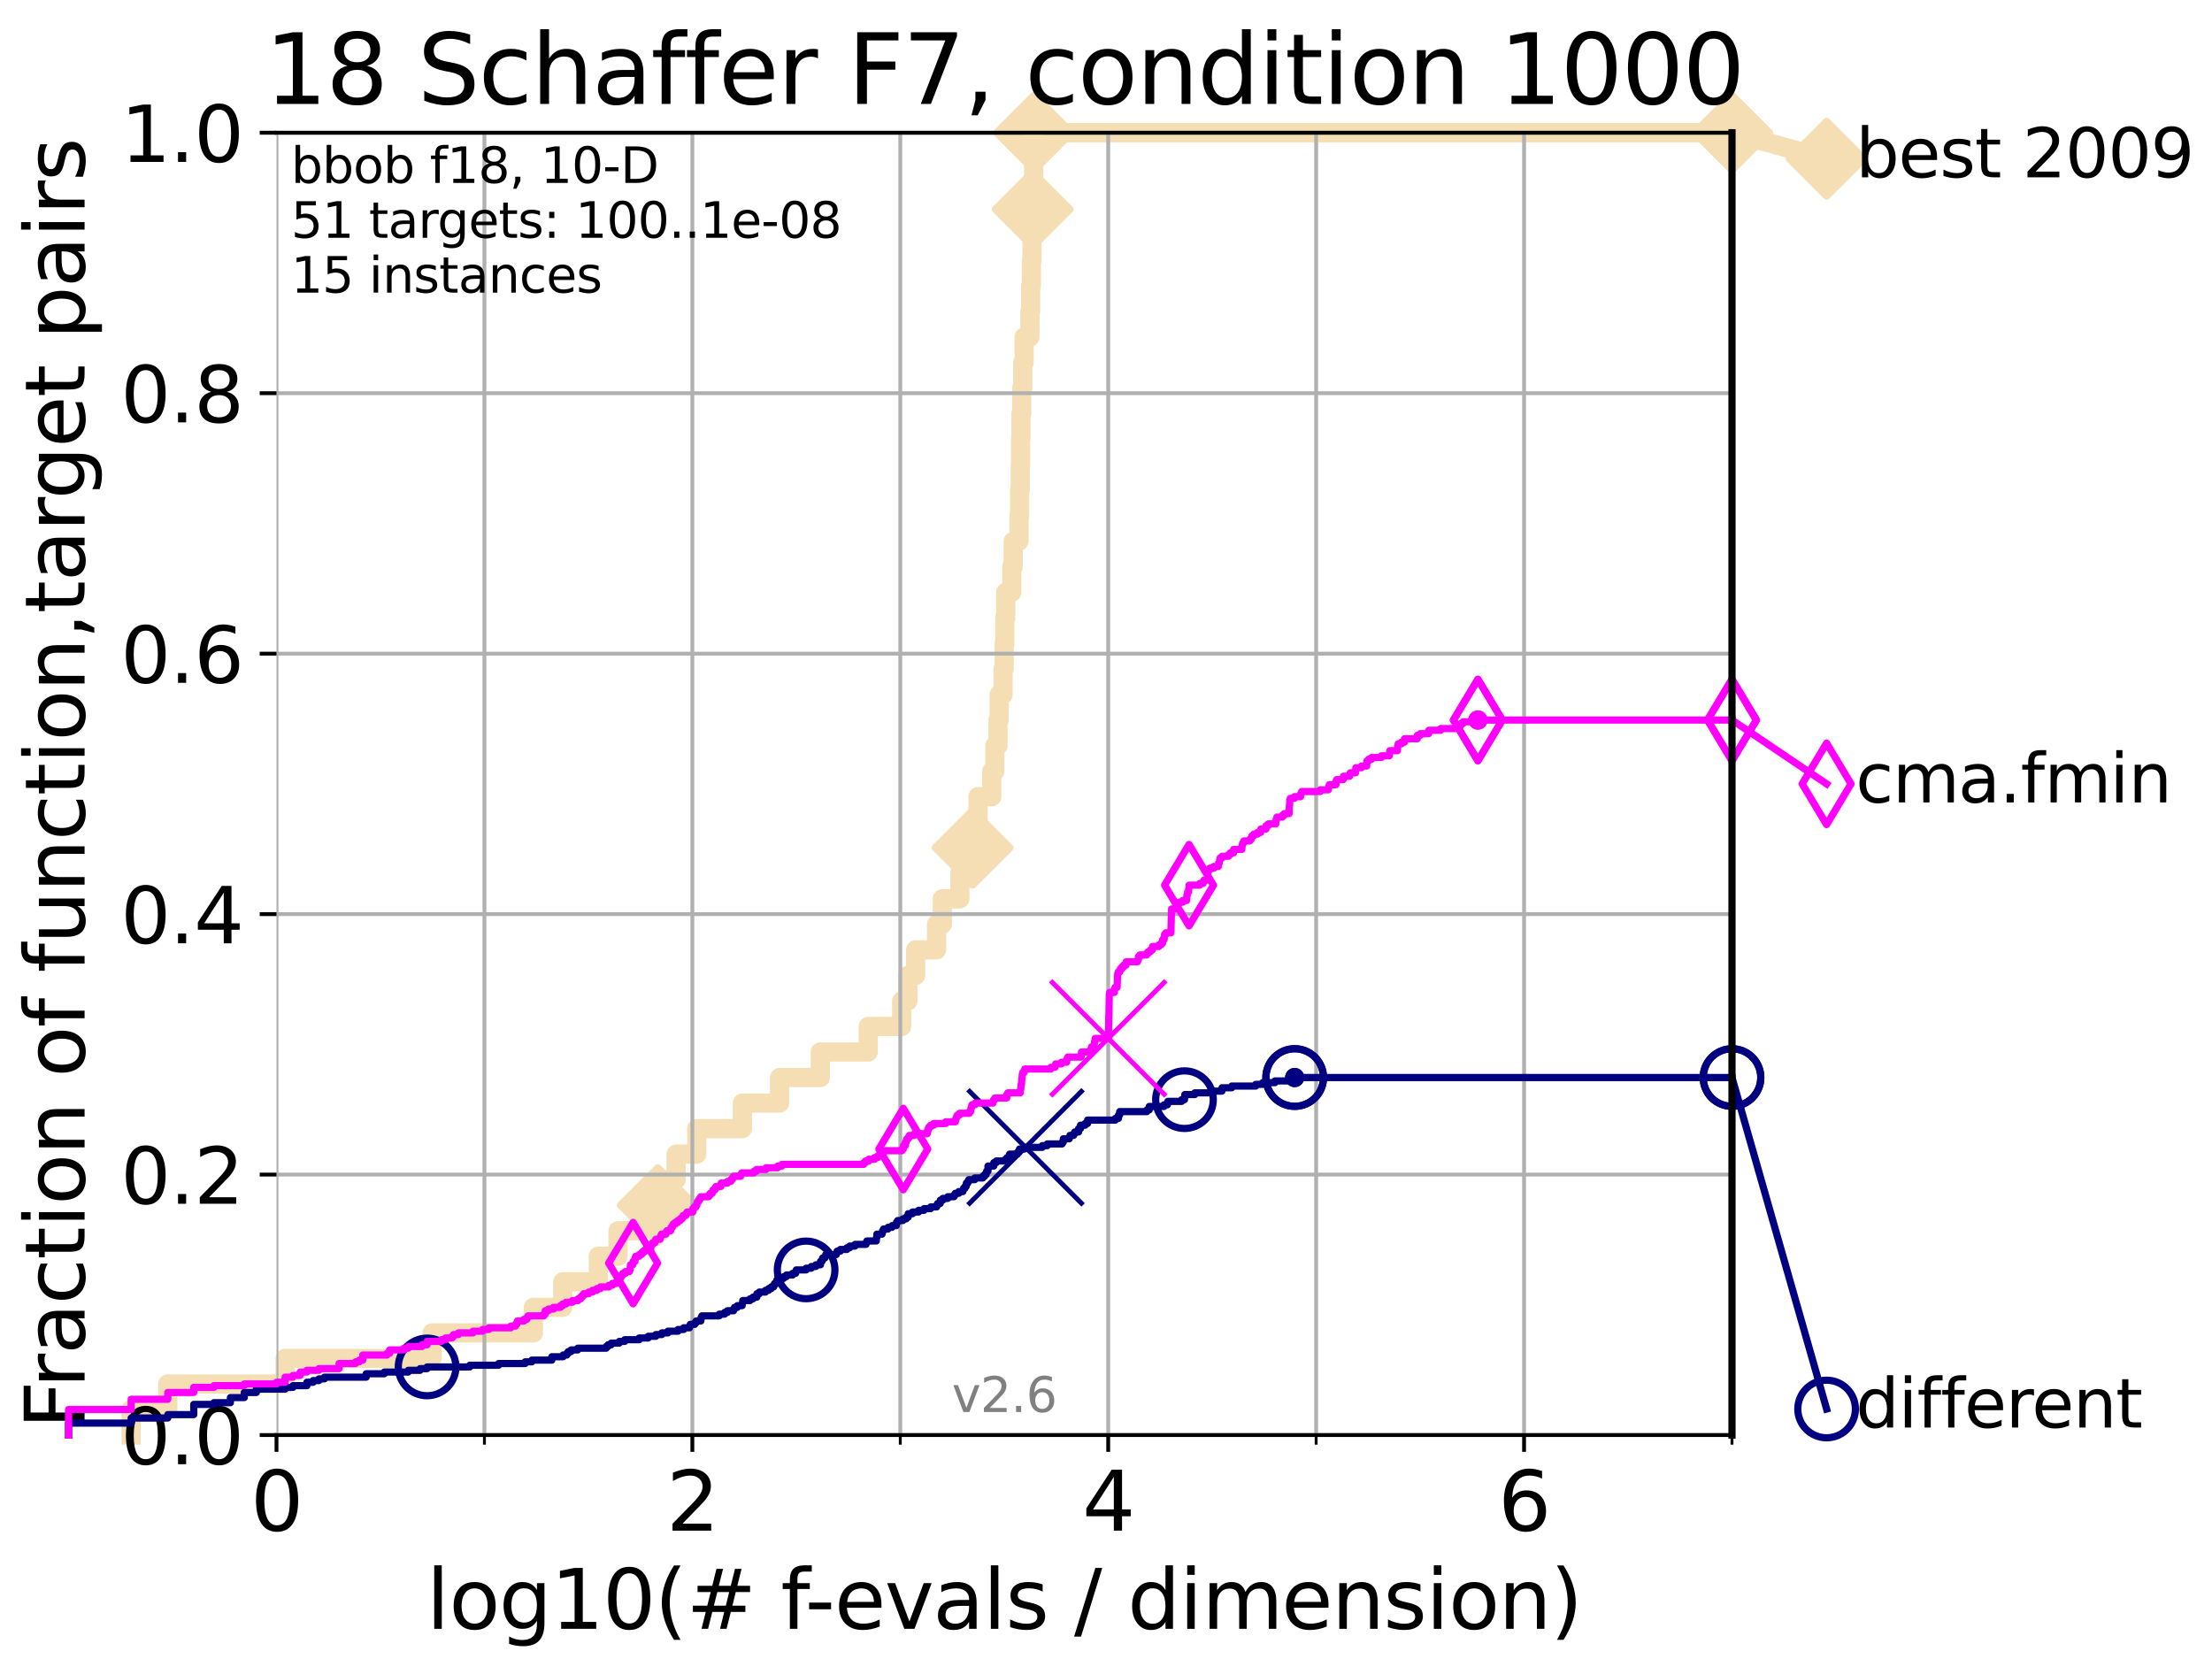 <?xml version="1.0" encoding="utf-8" standalone="no"?>
<!DOCTYPE svg PUBLIC "-//W3C//DTD SVG 1.1//EN"
  "http://www.w3.org/Graphics/SVG/1.1/DTD/svg11.dtd">
<svg height="345.6pt" version="1.1" viewBox="0 0 460.8 345.6" width="460.8pt" xmlns="http://www.w3.org/2000/svg" xmlns:xlink="http://www.w3.org/1999/xlink">
 <defs>
  <style type="text/css">*{stroke-linecap:butt;stroke-linejoin:round;}</style>
 </defs>
 <g id="figure_1">
  <g id="patch_1">
   <path d="M 0 345.6 
L 460.8 345.6 
L 460.8 0 
L 0 0 
z
" style="fill:#ffffff;"/>
  </g>
  <g id="axes_1">
   <g id="patch_2">
    <path d="M 57.6 298.944 
L 360.806 298.944 
L 360.806 27.648 
L 57.6 27.648 
z
" style="fill:#ffffff;"/>
   </g>
   <g id="line2d_1">
    <path d="M 27.324 298.944 
L 27.324 293.624 
L 34.951 293.624 
L 34.951 288.305 
L 59.393 288.305 
L 59.393 282.985 
L 90.008 282.985 
L 90.008 277.666 
L 111.117 277.666 
L 111.117 272.346 
L 117.227 272.346 
L 117.227 267.027 
L 124.642 267.027 
L 124.642 261.707 
L 128.744 261.707 
L 128.744 256.388 
L 133.357 256.388 
L 133.357 251.068 
L 137.031 251.068 
L 137.031 245.749 
L 140.861 245.749 
L 140.861 240.429 
L 145.148 240.429 
L 145.148 235.11 
L 154.661 235.11 
L 154.661 229.79 
L 162.399 229.79 
L 162.399 224.471 
L 170.883 224.471 
L 170.883 219.151 
L 180.868 219.151 
L 180.868 213.832 
L 187.84 213.832 
L 187.84 208.512 
L 189.127 208.512 
L 189.127 203.192 
L 190.736 203.192 
L 190.736 197.873 
L 195.101 197.873 
L 195.101 192.553 
L 196.302 192.553 
L 196.302 187.234 
L 199.952 187.234 
L 199.952 181.914 
L 200.858 181.914 
L 200.858 176.595 
L 202.613 176.595 
L 202.613 171.275 
L 203.733 171.275 
L 203.733 165.956 
L 206.6 165.956 
L 206.6 160.636 
L 207.251 160.636 
L 207.251 155.317 
L 207.904 155.317 
L 207.904 149.997 
L 208.153 149.997 
L 208.153 144.678 
L 208.957 144.678 
L 208.957 139.358 
L 209.196 139.358 
L 209.196 134.039 
L 209.317 134.039 
L 209.317 128.719 
L 209.51 128.719 
L 209.51 123.4 
L 210.768 123.4 
L 210.768 118.08 
L 211.068 118.08 
L 211.068 112.76 
L 212.276 112.76 
L 212.276 107.441 
L 212.402 107.441 
L 212.402 102.121 
L 212.539 102.121 
L 212.539 96.802 
L 212.605 96.802 
L 212.605 91.482 
L 212.682 91.482 
L 212.682 86.163 
L 212.853 86.163 
L 212.853 80.843 
L 213.045 80.843 
L 213.045 75.524 
L 213.348 75.524 
L 213.348 70.204 
L 214.548 70.204 
L 214.548 64.885 
L 214.693 64.885 
L 214.693 59.565 
L 214.856 59.565 
L 214.856 54.246 
L 214.984 54.246 
L 214.984 48.926 
L 215.12 48.926 
L 215.12 43.607 
L 215.226 43.607 
L 215.226 38.287 
L 215.329 38.287 
L 215.329 32.968 
L 215.43 32.968 
L 215.43 27.648 
L 360.806 27.648 
" style="fill:none;stroke:#f5deb3;stroke-linecap:square;stroke-width:4;"/>
   </g>
   <g id="line2d_2">
    <defs>
     <path d="M -0 7.778 
L 7.778 0 
L 0 -7.778 
L -7.778 -0 
z
" id="md158c18dc0" style="stroke:#f5deb3;stroke-linejoin:miter;stroke-width:1.5;"/>
    </defs>
    <g>
     <use style="fill:#f5deb3;stroke:#f5deb3;stroke-linejoin:miter;stroke-width:1.5;" x="137.031" xlink:href="#md158c18dc0" y="251.068"/>
     <use style="fill:#f5deb3;stroke:#f5deb3;stroke-linejoin:miter;stroke-width:1.5;" x="202.613" xlink:href="#md158c18dc0" y="176.595"/>
     <use style="fill:#f5deb3;stroke:#f5deb3;stroke-linejoin:miter;stroke-width:1.5;" x="215.12" xlink:href="#md158c18dc0" y="43.607"/>
     <use style="fill:#f5deb3;stroke:#f5deb3;stroke-linejoin:miter;stroke-width:1.5;" x="215.43" xlink:href="#md158c18dc0" y="27.648"/>
     <use style="fill:#f5deb3;stroke:#f5deb3;stroke-linejoin:miter;stroke-width:1.5;" x="215.43" xlink:href="#md158c18dc0" y="27.648"/>
     <use style="fill:#f5deb3;stroke:#f5deb3;stroke-linejoin:miter;stroke-width:1.5;" x="360.806" xlink:href="#md158c18dc0" y="27.648"/>
    </g>
   </g>
   <g id="line2d_3">
    <path style="fill:none;stroke:#f5deb3;stroke-linecap:square;stroke-width:4;"/>
    <g/>
   </g>
   <g id="line2d_4">
    <path d="M 360.806 27.648 
L 380.515 33.074 
" style="fill:none;stroke:#f5deb3;stroke-linecap:square;stroke-width:4;"/>
    <g>
     <use style="fill:#f5deb3;stroke:#f5deb3;stroke-linejoin:miter;stroke-width:1.5;" x="360.806" xlink:href="#md158c18dc0" y="27.648"/>
     <use style="fill:#f5deb3;stroke:#f5deb3;stroke-linejoin:miter;stroke-width:1.5;" x="380.515" xlink:href="#md158c18dc0" y="33.074"/>
    </g>
   </g>
   <g id="matplotlib.axis_1">
    <g id="xtick_1">
     <g id="line2d_5">
      <path clip-path="url(#p5065d92481)" d="M 57.6 298.944 
L 57.6 27.648 
" style="fill:none;stroke:#b0b0b0;stroke-linecap:square;stroke-width:0.8;"/>
     </g>
     <g id="line2d_6">
      <defs>
       <path d="M 0 0 
L 0 3.5 
" id="ma2db961d0d" style="stroke:#000000;stroke-width:0.8;"/>
      </defs>
      <g>
       <use style="stroke:#000000;stroke-width:0.8;" x="57.6" xlink:href="#ma2db961d0d" y="298.944"/>
      </g>
     </g>
     <g id="text_1">
      <!-- 0 -->
      <g transform="translate(52.192 318.861)scale(0.17 -0.17)">
       <defs>
        <path d="M 2034 4250 
Q 1547 4250 1301 3770 
Q 1056 3291 1056 2328 
Q 1056 1369 1301 889 
Q 1547 409 2034 409 
Q 2525 409 2770 889 
Q 3016 1369 3016 2328 
Q 3016 3291 2770 3770 
Q 2525 4250 2034 4250 
z
M 2034 4750 
Q 2819 4750 3233 4129 
Q 3647 3509 3647 2328 
Q 3647 1150 3233 529 
Q 2819 -91 2034 -91 
Q 1250 -91 836 529 
Q 422 1150 422 2328 
Q 422 3509 836 4129 
Q 1250 4750 2034 4750 
z
" id="DejaVuSans-30" transform="scale(0.016)"/>
       </defs>
       <use xlink:href="#DejaVuSans-30"/>
      </g>
     </g>
    </g>
    <g id="xtick_2">
     <g id="line2d_7">
      <path clip-path="url(#p5065d92481)" d="M 144.23 298.944 
L 144.23 27.648 
" style="fill:none;stroke:#b0b0b0;stroke-linecap:square;stroke-width:0.8;"/>
     </g>
     <g id="line2d_8">
      <g>
       <use style="stroke:#000000;stroke-width:0.8;" x="144.23" xlink:href="#ma2db961d0d" y="298.944"/>
      </g>
     </g>
     <g id="text_2">
      <!-- 2 -->
      <g transform="translate(138.822 318.861)scale(0.17 -0.17)">
       <defs>
        <path d="M 1228 531 
L 3431 531 
L 3431 0 
L 469 0 
L 469 531 
Q 828 903 1448 1529 
Q 2069 2156 2228 2338 
Q 2531 2678 2651 2914 
Q 2772 3150 2772 3378 
Q 2772 3750 2511 3984 
Q 2250 4219 1831 4219 
Q 1534 4219 1204 4116 
Q 875 4013 500 3803 
L 500 4441 
Q 881 4594 1212 4672 
Q 1544 4750 1819 4750 
Q 2544 4750 2975 4387 
Q 3406 4025 3406 3419 
Q 3406 3131 3298 2873 
Q 3191 2616 2906 2266 
Q 2828 2175 2409 1742 
Q 1991 1309 1228 531 
z
" id="DejaVuSans-32" transform="scale(0.016)"/>
       </defs>
       <use xlink:href="#DejaVuSans-32"/>
      </g>
     </g>
    </g>
    <g id="xtick_3">
     <g id="line2d_9">
      <path clip-path="url(#p5065d92481)" d="M 230.861 298.944 
L 230.861 27.648 
" style="fill:none;stroke:#b0b0b0;stroke-linecap:square;stroke-width:0.8;"/>
     </g>
     <g id="line2d_10">
      <g>
       <use style="stroke:#000000;stroke-width:0.8;" x="230.861" xlink:href="#ma2db961d0d" y="298.944"/>
      </g>
     </g>
     <g id="text_3">
      <!-- 4 -->
      <g transform="translate(225.453 318.861)scale(0.17 -0.17)">
       <defs>
        <path d="M 2419 4116 
L 825 1625 
L 2419 1625 
L 2419 4116 
z
M 2253 4666 
L 3047 4666 
L 3047 1625 
L 3713 1625 
L 3713 1100 
L 3047 1100 
L 3047 0 
L 2419 0 
L 2419 1100 
L 313 1100 
L 313 1709 
L 2253 4666 
z
" id="DejaVuSans-34" transform="scale(0.016)"/>
       </defs>
       <use xlink:href="#DejaVuSans-34"/>
      </g>
     </g>
    </g>
    <g id="xtick_4">
     <g id="line2d_11">
      <path clip-path="url(#p5065d92481)" d="M 317.491 298.944 
L 317.491 27.648 
" style="fill:none;stroke:#b0b0b0;stroke-linecap:square;stroke-width:0.8;"/>
     </g>
     <g id="line2d_12">
      <g>
       <use style="stroke:#000000;stroke-width:0.8;" x="317.491" xlink:href="#ma2db961d0d" y="298.944"/>
      </g>
     </g>
     <g id="text_4">
      <!-- 6 -->
      <g transform="translate(312.083 318.861)scale(0.17 -0.17)">
       <defs>
        <path d="M 2113 2584 
Q 1688 2584 1439 2293 
Q 1191 2003 1191 1497 
Q 1191 994 1439 701 
Q 1688 409 2113 409 
Q 2538 409 2786 701 
Q 3034 994 3034 1497 
Q 3034 2003 2786 2293 
Q 2538 2584 2113 2584 
z
M 3366 4563 
L 3366 3988 
Q 3128 4100 2886 4159 
Q 2644 4219 2406 4219 
Q 1781 4219 1451 3797 
Q 1122 3375 1075 2522 
Q 1259 2794 1537 2939 
Q 1816 3084 2150 3084 
Q 2853 3084 3261 2657 
Q 3669 2231 3669 1497 
Q 3669 778 3244 343 
Q 2819 -91 2113 -91 
Q 1303 -91 875 529 
Q 447 1150 447 2328 
Q 447 3434 972 4092 
Q 1497 4750 2381 4750 
Q 2619 4750 2861 4703 
Q 3103 4656 3366 4563 
z
" id="DejaVuSans-36" transform="scale(0.016)"/>
       </defs>
       <use xlink:href="#DejaVuSans-36"/>
      </g>
     </g>
    </g>
    <g id="xtick_5">
     <g id="line2d_13">
      <path clip-path="url(#p5065d92481)" d="M 100.915 298.944 
L 100.915 27.648 
" style="fill:none;stroke:#b0b0b0;stroke-linecap:square;stroke-width:0.8;"/>
     </g>
     <g id="line2d_14">
      <defs>
       <path d="M 0 0 
L 0 2 
" id="m3dc7915aa5" style="stroke:#000000;stroke-width:0.6;"/>
      </defs>
      <g>
       <use style="stroke:#000000;stroke-width:0.6;" x="100.915" xlink:href="#m3dc7915aa5" y="298.944"/>
      </g>
     </g>
    </g>
    <g id="xtick_6">
     <g id="line2d_15">
      <path clip-path="url(#p5065d92481)" d="M 187.546 298.944 
L 187.546 27.648 
" style="fill:none;stroke:#b0b0b0;stroke-linecap:square;stroke-width:0.8;"/>
     </g>
     <g id="line2d_16">
      <g>
       <use style="stroke:#000000;stroke-width:0.6;" x="187.546" xlink:href="#m3dc7915aa5" y="298.944"/>
      </g>
     </g>
    </g>
    <g id="xtick_7">
     <g id="line2d_17">
      <path clip-path="url(#p5065d92481)" d="M 274.176 298.944 
L 274.176 27.648 
" style="fill:none;stroke:#b0b0b0;stroke-linecap:square;stroke-width:0.8;"/>
     </g>
     <g id="line2d_18">
      <g>
       <use style="stroke:#000000;stroke-width:0.6;" x="274.176" xlink:href="#m3dc7915aa5" y="298.944"/>
      </g>
     </g>
    </g>
    <g id="xtick_8">
     <g id="line2d_19">
      <path clip-path="url(#p5065d92481)" d="M 360.806 298.944 
L 360.806 27.648 
" style="fill:none;stroke:#b0b0b0;stroke-linecap:square;stroke-width:0.8;"/>
     </g>
     <g id="line2d_20">
      <g>
       <use style="stroke:#000000;stroke-width:0.6;" x="360.806" xlink:href="#m3dc7915aa5" y="298.944"/>
      </g>
     </g>
    </g>
    <g id="text_5">
     <!-- log10(# f-evals / dimension) -->
     <g transform="translate(88.823 339.314)scale(0.17 -0.17)">
      <defs>
       <path d="M 603 4863 
L 1178 4863 
L 1178 0 
L 603 0 
L 603 4863 
z
" id="DejaVuSans-6c" transform="scale(0.016)"/>
       <path d="M 1959 3097 
Q 1497 3097 1228 2736 
Q 959 2375 959 1747 
Q 959 1119 1226 758 
Q 1494 397 1959 397 
Q 2419 397 2687 759 
Q 2956 1122 2956 1747 
Q 2956 2369 2687 2733 
Q 2419 3097 1959 3097 
z
M 1959 3584 
Q 2709 3584 3137 3096 
Q 3566 2609 3566 1747 
Q 3566 888 3137 398 
Q 2709 -91 1959 -91 
Q 1206 -91 779 398 
Q 353 888 353 1747 
Q 353 2609 779 3096 
Q 1206 3584 1959 3584 
z
" id="DejaVuSans-6f" transform="scale(0.016)"/>
       <path d="M 2906 1791 
Q 2906 2416 2648 2759 
Q 2391 3103 1925 3103 
Q 1463 3103 1205 2759 
Q 947 2416 947 1791 
Q 947 1169 1205 825 
Q 1463 481 1925 481 
Q 2391 481 2648 825 
Q 2906 1169 2906 1791 
z
M 3481 434 
Q 3481 -459 3084 -895 
Q 2688 -1331 1869 -1331 
Q 1566 -1331 1297 -1286 
Q 1028 -1241 775 -1147 
L 775 -588 
Q 1028 -725 1275 -790 
Q 1522 -856 1778 -856 
Q 2344 -856 2625 -561 
Q 2906 -266 2906 331 
L 2906 616 
Q 2728 306 2450 153 
Q 2172 0 1784 0 
Q 1141 0 747 490 
Q 353 981 353 1791 
Q 353 2603 747 3093 
Q 1141 3584 1784 3584 
Q 2172 3584 2450 3431 
Q 2728 3278 2906 2969 
L 2906 3500 
L 3481 3500 
L 3481 434 
z
" id="DejaVuSans-67" transform="scale(0.016)"/>
       <path d="M 794 531 
L 1825 531 
L 1825 4091 
L 703 3866 
L 703 4441 
L 1819 4666 
L 2450 4666 
L 2450 531 
L 3481 531 
L 3481 0 
L 794 0 
L 794 531 
z
" id="DejaVuSans-31" transform="scale(0.016)"/>
       <path d="M 1984 4856 
Q 1566 4138 1362 3434 
Q 1159 2731 1159 2009 
Q 1159 1288 1364 580 
Q 1569 -128 1984 -844 
L 1484 -844 
Q 1016 -109 783 600 
Q 550 1309 550 2009 
Q 550 2706 781 3412 
Q 1013 4119 1484 4856 
L 1984 4856 
z
" id="DejaVuSans-28" transform="scale(0.016)"/>
       <path d="M 3272 2816 
L 2363 2816 
L 2100 1772 
L 3016 1772 
L 3272 2816 
z
M 2803 4594 
L 2478 3297 
L 3391 3297 
L 3719 4594 
L 4219 4594 
L 3897 3297 
L 4872 3297 
L 4872 2816 
L 3775 2816 
L 3519 1772 
L 4513 1772 
L 4513 1294 
L 3397 1294 
L 3072 0 
L 2572 0 
L 2894 1294 
L 1978 1294 
L 1656 0 
L 1153 0 
L 1478 1294 
L 494 1294 
L 494 1772 
L 1594 1772 
L 1856 2816 
L 850 2816 
L 850 3297 
L 1978 3297 
L 2297 4594 
L 2803 4594 
z
" id="DejaVuSans-23" transform="scale(0.016)"/>
       <path id="DejaVuSans-20" transform="scale(0.016)"/>
       <path d="M 2375 4863 
L 2375 4384 
L 1825 4384 
Q 1516 4384 1395 4259 
Q 1275 4134 1275 3809 
L 1275 3500 
L 2222 3500 
L 2222 3053 
L 1275 3053 
L 1275 0 
L 697 0 
L 697 3053 
L 147 3053 
L 147 3500 
L 697 3500 
L 697 3744 
Q 697 4328 969 4595 
Q 1241 4863 1831 4863 
L 2375 4863 
z
" id="DejaVuSans-66" transform="scale(0.016)"/>
       <path d="M 313 2009 
L 1997 2009 
L 1997 1497 
L 313 1497 
L 313 2009 
z
" id="DejaVuSans-2d" transform="scale(0.016)"/>
       <path d="M 3597 1894 
L 3597 1613 
L 953 1613 
Q 991 1019 1311 708 
Q 1631 397 2203 397 
Q 2534 397 2845 478 
Q 3156 559 3463 722 
L 3463 178 
Q 3153 47 2828 -22 
Q 2503 -91 2169 -91 
Q 1331 -91 842 396 
Q 353 884 353 1716 
Q 353 2575 817 3079 
Q 1281 3584 2069 3584 
Q 2775 3584 3186 3129 
Q 3597 2675 3597 1894 
z
M 3022 2063 
Q 3016 2534 2758 2815 
Q 2500 3097 2075 3097 
Q 1594 3097 1305 2825 
Q 1016 2553 972 2059 
L 3022 2063 
z
" id="DejaVuSans-65" transform="scale(0.016)"/>
       <path d="M 191 3500 
L 800 3500 
L 1894 563 
L 2988 3500 
L 3597 3500 
L 2284 0 
L 1503 0 
L 191 3500 
z
" id="DejaVuSans-76" transform="scale(0.016)"/>
       <path d="M 2194 1759 
Q 1497 1759 1228 1600 
Q 959 1441 959 1056 
Q 959 750 1161 570 
Q 1363 391 1709 391 
Q 2188 391 2477 730 
Q 2766 1069 2766 1631 
L 2766 1759 
L 2194 1759 
z
M 3341 1997 
L 3341 0 
L 2766 0 
L 2766 531 
Q 2569 213 2275 61 
Q 1981 -91 1556 -91 
Q 1019 -91 701 211 
Q 384 513 384 1019 
Q 384 1609 779 1909 
Q 1175 2209 1959 2209 
L 2766 2209 
L 2766 2266 
Q 2766 2663 2505 2880 
Q 2244 3097 1772 3097 
Q 1472 3097 1187 3025 
Q 903 2953 641 2809 
L 641 3341 
Q 956 3463 1253 3523 
Q 1550 3584 1831 3584 
Q 2591 3584 2966 3190 
Q 3341 2797 3341 1997 
z
" id="DejaVuSans-61" transform="scale(0.016)"/>
       <path d="M 2834 3397 
L 2834 2853 
Q 2591 2978 2328 3040 
Q 2066 3103 1784 3103 
Q 1356 3103 1142 2972 
Q 928 2841 928 2578 
Q 928 2378 1081 2264 
Q 1234 2150 1697 2047 
L 1894 2003 
Q 2506 1872 2764 1633 
Q 3022 1394 3022 966 
Q 3022 478 2636 193 
Q 2250 -91 1575 -91 
Q 1294 -91 989 -36 
Q 684 19 347 128 
L 347 722 
Q 666 556 975 473 
Q 1284 391 1588 391 
Q 1994 391 2212 530 
Q 2431 669 2431 922 
Q 2431 1156 2273 1281 
Q 2116 1406 1581 1522 
L 1381 1569 
Q 847 1681 609 1914 
Q 372 2147 372 2553 
Q 372 3047 722 3315 
Q 1072 3584 1716 3584 
Q 2034 3584 2315 3537 
Q 2597 3491 2834 3397 
z
" id="DejaVuSans-73" transform="scale(0.016)"/>
       <path d="M 1625 4666 
L 2156 4666 
L 531 -594 
L 0 -594 
L 1625 4666 
z
" id="DejaVuSans-2f" transform="scale(0.016)"/>
       <path d="M 2906 2969 
L 2906 4863 
L 3481 4863 
L 3481 0 
L 2906 0 
L 2906 525 
Q 2725 213 2448 61 
Q 2172 -91 1784 -91 
Q 1150 -91 751 415 
Q 353 922 353 1747 
Q 353 2572 751 3078 
Q 1150 3584 1784 3584 
Q 2172 3584 2448 3432 
Q 2725 3281 2906 2969 
z
M 947 1747 
Q 947 1113 1208 752 
Q 1469 391 1925 391 
Q 2381 391 2643 752 
Q 2906 1113 2906 1747 
Q 2906 2381 2643 2742 
Q 2381 3103 1925 3103 
Q 1469 3103 1208 2742 
Q 947 2381 947 1747 
z
" id="DejaVuSans-64" transform="scale(0.016)"/>
       <path d="M 603 3500 
L 1178 3500 
L 1178 0 
L 603 0 
L 603 3500 
z
M 603 4863 
L 1178 4863 
L 1178 4134 
L 603 4134 
L 603 4863 
z
" id="DejaVuSans-69" transform="scale(0.016)"/>
       <path d="M 3328 2828 
Q 3544 3216 3844 3400 
Q 4144 3584 4550 3584 
Q 5097 3584 5394 3201 
Q 5691 2819 5691 2113 
L 5691 0 
L 5113 0 
L 5113 2094 
Q 5113 2597 4934 2840 
Q 4756 3084 4391 3084 
Q 3944 3084 3684 2787 
Q 3425 2491 3425 1978 
L 3425 0 
L 2847 0 
L 2847 2094 
Q 2847 2600 2669 2842 
Q 2491 3084 2119 3084 
Q 1678 3084 1418 2786 
Q 1159 2488 1159 1978 
L 1159 0 
L 581 0 
L 581 3500 
L 1159 3500 
L 1159 2956 
Q 1356 3278 1631 3431 
Q 1906 3584 2284 3584 
Q 2666 3584 2933 3390 
Q 3200 3197 3328 2828 
z
" id="DejaVuSans-6d" transform="scale(0.016)"/>
       <path d="M 3513 2113 
L 3513 0 
L 2938 0 
L 2938 2094 
Q 2938 2591 2744 2837 
Q 2550 3084 2163 3084 
Q 1697 3084 1428 2787 
Q 1159 2491 1159 1978 
L 1159 0 
L 581 0 
L 581 3500 
L 1159 3500 
L 1159 2956 
Q 1366 3272 1645 3428 
Q 1925 3584 2291 3584 
Q 2894 3584 3203 3211 
Q 3513 2838 3513 2113 
z
" id="DejaVuSans-6e" transform="scale(0.016)"/>
       <path d="M 513 4856 
L 1013 4856 
Q 1481 4119 1714 3412 
Q 1947 2706 1947 2009 
Q 1947 1309 1714 600 
Q 1481 -109 1013 -844 
L 513 -844 
Q 928 -128 1133 580 
Q 1338 1288 1338 2009 
Q 1338 2731 1133 3434 
Q 928 4138 513 4856 
z
" id="DejaVuSans-29" transform="scale(0.016)"/>
      </defs>
      <use xlink:href="#DejaVuSans-6c"/>
      <use x="27.783" xlink:href="#DejaVuSans-6f"/>
      <use x="88.965" xlink:href="#DejaVuSans-67"/>
      <use x="152.441" xlink:href="#DejaVuSans-31"/>
      <use x="216.064" xlink:href="#DejaVuSans-30"/>
      <use x="279.688" xlink:href="#DejaVuSans-28"/>
      <use x="318.701" xlink:href="#DejaVuSans-23"/>
      <use x="402.49" xlink:href="#DejaVuSans-20"/>
      <use x="434.277" xlink:href="#DejaVuSans-66"/>
      <use x="463.982" xlink:href="#DejaVuSans-2d"/>
      <use x="500.066" xlink:href="#DejaVuSans-65"/>
      <use x="561.59" xlink:href="#DejaVuSans-76"/>
      <use x="620.77" xlink:href="#DejaVuSans-61"/>
      <use x="682.049" xlink:href="#DejaVuSans-6c"/>
      <use x="709.832" xlink:href="#DejaVuSans-73"/>
      <use x="761.932" xlink:href="#DejaVuSans-20"/>
      <use x="793.719" xlink:href="#DejaVuSans-2f"/>
      <use x="827.41" xlink:href="#DejaVuSans-20"/>
      <use x="859.197" xlink:href="#DejaVuSans-64"/>
      <use x="922.674" xlink:href="#DejaVuSans-69"/>
      <use x="950.457" xlink:href="#DejaVuSans-6d"/>
      <use x="1047.869" xlink:href="#DejaVuSans-65"/>
      <use x="1109.393" xlink:href="#DejaVuSans-6e"/>
      <use x="1172.771" xlink:href="#DejaVuSans-73"/>
      <use x="1224.871" xlink:href="#DejaVuSans-69"/>
      <use x="1252.654" xlink:href="#DejaVuSans-6f"/>
      <use x="1313.836" xlink:href="#DejaVuSans-6e"/>
      <use x="1377.215" xlink:href="#DejaVuSans-29"/>
     </g>
    </g>
   </g>
   <g id="matplotlib.axis_2">
    <g id="ytick_1">
     <g id="line2d_21">
      <path clip-path="url(#p5065d92481)" d="M 57.6 298.944 
L 360.806 298.944 
" style="fill:none;stroke:#b0b0b0;stroke-linecap:square;stroke-width:0.8;"/>
     </g>
     <g id="line2d_22">
      <defs>
       <path d="M 0 0 
L -3.5 0 
" id="m0ed927d848" style="stroke:#000000;stroke-width:0.8;"/>
      </defs>
      <g>
       <use style="stroke:#000000;stroke-width:0.8;" x="57.6" xlink:href="#m0ed927d848" y="298.944"/>
      </g>
     </g>
     <g id="text_6">
      <!-- 0.0 -->
      <g transform="translate(25.155 305.023)scale(0.16 -0.16)">
       <defs>
        <path d="M 684 794 
L 1344 794 
L 1344 0 
L 684 0 
L 684 794 
z
" id="DejaVuSans-2e" transform="scale(0.016)"/>
       </defs>
       <use xlink:href="#DejaVuSans-30"/>
       <use x="63.623" xlink:href="#DejaVuSans-2e"/>
       <use x="95.41" xlink:href="#DejaVuSans-30"/>
      </g>
     </g>
    </g>
    <g id="ytick_2">
     <g id="line2d_23">
      <path clip-path="url(#p5065d92481)" d="M 57.6 244.685 
L 360.806 244.685 
" style="fill:none;stroke:#b0b0b0;stroke-linecap:square;stroke-width:0.8;"/>
     </g>
     <g id="line2d_24">
      <g>
       <use style="stroke:#000000;stroke-width:0.8;" x="57.6" xlink:href="#m0ed927d848" y="244.685"/>
      </g>
     </g>
     <g id="text_7">
      <!-- 0.2 -->
      <g transform="translate(25.155 250.764)scale(0.16 -0.16)">
       <use xlink:href="#DejaVuSans-30"/>
       <use x="63.623" xlink:href="#DejaVuSans-2e"/>
       <use x="95.41" xlink:href="#DejaVuSans-32"/>
      </g>
     </g>
    </g>
    <g id="ytick_3">
     <g id="line2d_25">
      <path clip-path="url(#p5065d92481)" d="M 57.6 190.426 
L 360.806 190.426 
" style="fill:none;stroke:#b0b0b0;stroke-linecap:square;stroke-width:0.8;"/>
     </g>
     <g id="line2d_26">
      <g>
       <use style="stroke:#000000;stroke-width:0.8;" x="57.6" xlink:href="#m0ed927d848" y="190.426"/>
      </g>
     </g>
     <g id="text_8">
      <!-- 0.4 -->
      <g transform="translate(25.155 196.504)scale(0.16 -0.16)">
       <use xlink:href="#DejaVuSans-30"/>
       <use x="63.623" xlink:href="#DejaVuSans-2e"/>
       <use x="95.41" xlink:href="#DejaVuSans-34"/>
      </g>
     </g>
    </g>
    <g id="ytick_4">
     <g id="line2d_27">
      <path clip-path="url(#p5065d92481)" d="M 57.6 136.166 
L 360.806 136.166 
" style="fill:none;stroke:#b0b0b0;stroke-linecap:square;stroke-width:0.8;"/>
     </g>
     <g id="line2d_28">
      <g>
       <use style="stroke:#000000;stroke-width:0.8;" x="57.6" xlink:href="#m0ed927d848" y="136.166"/>
      </g>
     </g>
     <g id="text_9">
      <!-- 0.6 -->
      <g transform="translate(25.155 142.245)scale(0.16 -0.16)">
       <use xlink:href="#DejaVuSans-30"/>
       <use x="63.623" xlink:href="#DejaVuSans-2e"/>
       <use x="95.41" xlink:href="#DejaVuSans-36"/>
      </g>
     </g>
    </g>
    <g id="ytick_5">
     <g id="line2d_29">
      <path clip-path="url(#p5065d92481)" d="M 57.6 81.907 
L 360.806 81.907 
" style="fill:none;stroke:#b0b0b0;stroke-linecap:square;stroke-width:0.8;"/>
     </g>
     <g id="line2d_30">
      <g>
       <use style="stroke:#000000;stroke-width:0.8;" x="57.6" xlink:href="#m0ed927d848" y="81.907"/>
      </g>
     </g>
     <g id="text_10">
      <!-- 0.8 -->
      <g transform="translate(25.155 87.986)scale(0.16 -0.16)">
       <defs>
        <path d="M 2034 2216 
Q 1584 2216 1326 1975 
Q 1069 1734 1069 1313 
Q 1069 891 1326 650 
Q 1584 409 2034 409 
Q 2484 409 2743 651 
Q 3003 894 3003 1313 
Q 3003 1734 2745 1975 
Q 2488 2216 2034 2216 
z
M 1403 2484 
Q 997 2584 770 2862 
Q 544 3141 544 3541 
Q 544 4100 942 4425 
Q 1341 4750 2034 4750 
Q 2731 4750 3128 4425 
Q 3525 4100 3525 3541 
Q 3525 3141 3298 2862 
Q 3072 2584 2669 2484 
Q 3125 2378 3379 2068 
Q 3634 1759 3634 1313 
Q 3634 634 3220 271 
Q 2806 -91 2034 -91 
Q 1263 -91 848 271 
Q 434 634 434 1313 
Q 434 1759 690 2068 
Q 947 2378 1403 2484 
z
M 1172 3481 
Q 1172 3119 1398 2916 
Q 1625 2713 2034 2713 
Q 2441 2713 2670 2916 
Q 2900 3119 2900 3481 
Q 2900 3844 2670 4047 
Q 2441 4250 2034 4250 
Q 1625 4250 1398 4047 
Q 1172 3844 1172 3481 
z
" id="DejaVuSans-38" transform="scale(0.016)"/>
       </defs>
       <use xlink:href="#DejaVuSans-30"/>
       <use x="63.623" xlink:href="#DejaVuSans-2e"/>
       <use x="95.41" xlink:href="#DejaVuSans-38"/>
      </g>
     </g>
    </g>
    <g id="ytick_6">
     <g id="line2d_31">
      <path clip-path="url(#p5065d92481)" d="M 57.6 27.648 
L 360.806 27.648 
" style="fill:none;stroke:#b0b0b0;stroke-linecap:square;stroke-width:0.8;"/>
     </g>
     <g id="line2d_32">
      <g>
       <use style="stroke:#000000;stroke-width:0.8;" x="57.6" xlink:href="#m0ed927d848" y="27.648"/>
      </g>
     </g>
     <g id="text_11">
      <!-- 1.0 -->
      <g transform="translate(25.155 33.727)scale(0.16 -0.16)">
       <use xlink:href="#DejaVuSans-31"/>
       <use x="63.623" xlink:href="#DejaVuSans-2e"/>
       <use x="95.41" xlink:href="#DejaVuSans-30"/>
      </g>
     </g>
    </g>
    <g id="text_12">
     <!-- Fraction of function,target pairs -->
     <g transform="translate(17.62 297.681)rotate(-90)scale(0.17 -0.17)">
      <defs>
       <path d="M 628 4666 
L 3309 4666 
L 3309 4134 
L 1259 4134 
L 1259 2759 
L 3109 2759 
L 3109 2228 
L 1259 2228 
L 1259 0 
L 628 0 
L 628 4666 
z
" id="DejaVuSans-46" transform="scale(0.016)"/>
       <path d="M 2631 2963 
Q 2534 3019 2420 3045 
Q 2306 3072 2169 3072 
Q 1681 3072 1420 2755 
Q 1159 2438 1159 1844 
L 1159 0 
L 581 0 
L 581 3500 
L 1159 3500 
L 1159 2956 
Q 1341 3275 1631 3429 
Q 1922 3584 2338 3584 
Q 2397 3584 2469 3576 
Q 2541 3569 2628 3553 
L 2631 2963 
z
" id="DejaVuSans-72" transform="scale(0.016)"/>
       <path d="M 3122 3366 
L 3122 2828 
Q 2878 2963 2633 3030 
Q 2388 3097 2138 3097 
Q 1578 3097 1268 2742 
Q 959 2388 959 1747 
Q 959 1106 1268 751 
Q 1578 397 2138 397 
Q 2388 397 2633 464 
Q 2878 531 3122 666 
L 3122 134 
Q 2881 22 2623 -34 
Q 2366 -91 2075 -91 
Q 1284 -91 818 406 
Q 353 903 353 1747 
Q 353 2603 823 3093 
Q 1294 3584 2113 3584 
Q 2378 3584 2631 3529 
Q 2884 3475 3122 3366 
z
" id="DejaVuSans-63" transform="scale(0.016)"/>
       <path d="M 1172 4494 
L 1172 3500 
L 2356 3500 
L 2356 3053 
L 1172 3053 
L 1172 1153 
Q 1172 725 1289 603 
Q 1406 481 1766 481 
L 2356 481 
L 2356 0 
L 1766 0 
Q 1100 0 847 248 
Q 594 497 594 1153 
L 594 3053 
L 172 3053 
L 172 3500 
L 594 3500 
L 594 4494 
L 1172 4494 
z
" id="DejaVuSans-74" transform="scale(0.016)"/>
       <path d="M 544 1381 
L 544 3500 
L 1119 3500 
L 1119 1403 
Q 1119 906 1312 657 
Q 1506 409 1894 409 
Q 2359 409 2629 706 
Q 2900 1003 2900 1516 
L 2900 3500 
L 3475 3500 
L 3475 0 
L 2900 0 
L 2900 538 
Q 2691 219 2414 64 
Q 2138 -91 1772 -91 
Q 1169 -91 856 284 
Q 544 659 544 1381 
z
M 1991 3584 
L 1991 3584 
z
" id="DejaVuSans-75" transform="scale(0.016)"/>
       <path d="M 750 794 
L 1409 794 
L 1409 256 
L 897 -744 
L 494 -744 
L 750 256 
L 750 794 
z
" id="DejaVuSans-2c" transform="scale(0.016)"/>
       <path d="M 1159 525 
L 1159 -1331 
L 581 -1331 
L 581 3500 
L 1159 3500 
L 1159 2969 
Q 1341 3281 1617 3432 
Q 1894 3584 2278 3584 
Q 2916 3584 3314 3078 
Q 3713 2572 3713 1747 
Q 3713 922 3314 415 
Q 2916 -91 2278 -91 
Q 1894 -91 1617 61 
Q 1341 213 1159 525 
z
M 3116 1747 
Q 3116 2381 2855 2742 
Q 2594 3103 2138 3103 
Q 1681 3103 1420 2742 
Q 1159 2381 1159 1747 
Q 1159 1113 1420 752 
Q 1681 391 2138 391 
Q 2594 391 2855 752 
Q 3116 1113 3116 1747 
z
" id="DejaVuSans-70" transform="scale(0.016)"/>
      </defs>
      <use xlink:href="#DejaVuSans-46"/>
      <use x="50.27" xlink:href="#DejaVuSans-72"/>
      <use x="91.383" xlink:href="#DejaVuSans-61"/>
      <use x="152.662" xlink:href="#DejaVuSans-63"/>
      <use x="207.643" xlink:href="#DejaVuSans-74"/>
      <use x="246.852" xlink:href="#DejaVuSans-69"/>
      <use x="274.635" xlink:href="#DejaVuSans-6f"/>
      <use x="335.816" xlink:href="#DejaVuSans-6e"/>
      <use x="399.195" xlink:href="#DejaVuSans-20"/>
      <use x="430.982" xlink:href="#DejaVuSans-6f"/>
      <use x="492.164" xlink:href="#DejaVuSans-66"/>
      <use x="527.369" xlink:href="#DejaVuSans-20"/>
      <use x="559.156" xlink:href="#DejaVuSans-66"/>
      <use x="594.361" xlink:href="#DejaVuSans-75"/>
      <use x="657.74" xlink:href="#DejaVuSans-6e"/>
      <use x="721.119" xlink:href="#DejaVuSans-63"/>
      <use x="776.1" xlink:href="#DejaVuSans-74"/>
      <use x="815.309" xlink:href="#DejaVuSans-69"/>
      <use x="843.092" xlink:href="#DejaVuSans-6f"/>
      <use x="904.273" xlink:href="#DejaVuSans-6e"/>
      <use x="967.652" xlink:href="#DejaVuSans-2c"/>
      <use x="999.439" xlink:href="#DejaVuSans-74"/>
      <use x="1038.648" xlink:href="#DejaVuSans-61"/>
      <use x="1099.928" xlink:href="#DejaVuSans-72"/>
      <use x="1139.291" xlink:href="#DejaVuSans-67"/>
      <use x="1202.768" xlink:href="#DejaVuSans-65"/>
      <use x="1264.291" xlink:href="#DejaVuSans-74"/>
      <use x="1303.5" xlink:href="#DejaVuSans-20"/>
      <use x="1335.287" xlink:href="#DejaVuSans-70"/>
      <use x="1398.764" xlink:href="#DejaVuSans-61"/>
      <use x="1460.043" xlink:href="#DejaVuSans-69"/>
      <use x="1487.826" xlink:href="#DejaVuSans-72"/>
      <use x="1528.939" xlink:href="#DejaVuSans-73"/>
     </g>
    </g>
   </g>
   <g id="line2d_33">
    <defs>
     <path d="M 0 1.5 
C 0.398 1.5 0.779 1.342 1.061 1.061 
C 1.342 0.779 1.5 0.398 1.5 0 
C 1.5 -0.398 1.342 -0.779 1.061 -1.061 
C 0.779 -1.342 0.398 -1.5 0 -1.5 
C -0.398 -1.5 -0.779 -1.342 -1.061 -1.061 
C -1.342 -0.779 -1.5 -0.398 -1.5 0 
C -1.5 0.398 -1.342 0.779 -1.061 1.061 
C -0.779 1.342 -0.398 1.5 0 1.5 
z
" id="m801ea29d94" style="stroke:#f5deb3;"/>
    </defs>
    <g>
     <use style="fill:#f5deb3;stroke:#f5deb3;" x="215.43" xlink:href="#m801ea29d94" y="27.648"/>
     <use style="fill:#f5deb3;stroke:#f5deb3;" x="215.43" xlink:href="#m801ea29d94" y="27.648"/>
    </g>
   </g>
   <g id="line2d_34">
    <defs>
     <path d="M 0 1.5 
C 0.398 1.5 0.779 1.342 1.061 1.061 
C 1.342 0.779 1.5 0.398 1.5 0 
C 1.5 -0.398 1.342 -0.779 1.061 -1.061 
C 0.779 -1.342 0.398 -1.5 0 -1.5 
C -0.398 -1.5 -0.779 -1.342 -1.061 -1.061 
C -1.342 -0.779 -1.5 -0.398 -1.5 0 
C -1.5 0.398 -1.342 0.779 -1.061 1.061 
C -0.779 1.342 -0.398 1.5 0 1.5 
z
" id="m4f9d271a08" style="stroke:#000080;"/>
    </defs>
    <g>
     <use style="fill:#000080;stroke:#000080;" x="269.707" xlink:href="#m4f9d271a08" y="224.471"/>
     <use style="fill:#000080;stroke:#000080;" x="269.707" xlink:href="#m4f9d271a08" y="224.471"/>
    </g>
   </g>
   <g id="line2d_35">
    <path d="M 14.285 298.944 
L 14.285 296.462 
L 27.324 296.462 
L 27.324 295.398 
L 34.951 295.398 
L 34.951 294.688 
L 40.363 294.688 
L 40.363 292.561 
L 44.561 292.561 
L 44.561 292.206 
L 47.991 292.206 
L 47.991 291.142 
L 50.89 291.142 
L 50.89 290.078 
L 53.402 290.078 
L 53.402 289.369 
L 59.393 289.369 
L 59.393 289.014 
L 61.03 289.014 
L 61.03 288.66 
L 63.93 288.66 
L 63.93 287.95 
L 65.227 287.95 
L 65.227 287.596 
L 66.441 287.596 
L 66.441 287.241 
L 67.582 287.241 
L 67.582 286.886 
L 76.285 286.886 
L 76.285 286.177 
L 80.06 286.177 
L 80.06 285.822 
L 85.039 285.822 
L 85.039 285.468 
L 87.496 285.468 
L 87.496 285.113 
L 88.972 285.113 
L 88.972 284.759 
L 97.858 284.759 
L 97.858 284.404 
L 103.869 284.404 
L 103.869 284.049 
L 109.401 284.049 
L 109.401 283.695 
L 110.786 283.695 
L 110.786 283.34 
L 114.962 283.34 
L 114.962 282.631 
L 117.306 282.631 
L 117.306 282.276 
L 118.077 282.276 
L 118.077 281.922 
L 118.376 281.922 
L 118.376 281.567 
L 118.962 281.567 
L 118.962 281.212 
L 120.351 281.212 
L 120.351 280.858 
L 126.275 280.858 
L 126.275 280.503 
L 126.661 280.503 
L 126.661 280.148 
L 127.32 280.148 
L 127.32 279.794 
L 128.999 279.794 
L 128.999 279.439 
L 130.147 279.439 
L 130.147 279.084 
L 133.154 279.084 
L 133.154 278.73 
L 135.024 278.73 
L 135.024 278.375 
L 136.612 278.375 
L 136.612 278.021 
L 137.867 278.021 
L 137.867 277.666 
L 139.142 277.666 
L 139.142 277.311 
L 141.239 277.311 
L 141.239 276.957 
L 142.436 276.957 
L 142.436 276.602 
L 143.638 276.602 
L 143.638 276.247 
L 143.793 276.247 
L 143.793 275.893 
L 144.732 275.893 
L 144.732 275.538 
L 145.022 275.538 
L 145.022 275.183 
L 146.006 275.183 
L 146.04 274.474 
L 146.211 274.474 
L 146.211 274.12 
L 149.834 274.12 
L 149.834 273.765 
L 150.946 273.765 
L 150.946 273.41 
L 151.516 273.41 
L 151.516 273.056 
L 152.8 273.056 
L 152.8 272.701 
L 153.013 272.701 
L 153.013 272.346 
L 153.594 272.346 
L 153.594 271.992 
L 154.596 271.992 
L 154.682 271.282 
L 154.725 271.282 
L 154.725 270.928 
L 156.235 270.928 
L 156.235 270.573 
L 156.861 270.573 
L 156.861 270.219 
L 157.67 270.219 
L 157.67 269.509 
L 158.178 269.509 
L 158.178 269.155 
L 159.46 269.155 
L 159.46 268.8 
L 160.118 268.8 
L 160.118 268.445 
L 160.66 268.445 
L 160.66 268.091 
L 161.156 268.091 
L 161.156 267.736 
L 161.354 267.736 
L 161.354 267.381 
L 161.744 267.381 
L 161.818 266.672 
L 162.052 266.672 
L 162.052 266.318 
L 163.226 266.318 
L 163.226 265.963 
L 163.806 265.963 
L 163.806 265.608 
L 165.103 265.608 
L 165.103 265.254 
L 165.749 265.254 
L 165.749 264.899 
L 165.88 264.899 
L 165.88 264.544 
L 167.931 264.544 
L 167.931 264.19 
L 169.009 264.19 
L 169.009 263.835 
L 169.953 263.835 
L 169.953 263.48 
L 170.924 263.48 
L 170.924 262.771 
L 171.231 262.771 
L 171.231 262.417 
L 171.365 262.417 
L 171.365 262.062 
L 171.839 262.062 
L 171.839 261.707 
L 172.012 261.707 
L 172.012 261.353 
L 174.222 261.353 
L 174.222 260.998 
L 174.382 260.998 
L 174.382 260.643 
L 175.044 260.643 
L 175.044 260.289 
L 176.432 260.289 
L 176.432 259.934 
L 177.008 259.934 
L 177.008 259.579 
L 178.126 259.579 
L 178.126 259.225 
L 180.404 259.225 
L 180.404 258.87 
L 180.579 258.87 
L 180.579 258.516 
L 182.548 258.516 
L 182.582 257.806 
L 182.661 257.806 
L 182.666 257.097 
L 183.75 257.097 
L 183.856 256.388 
L 184.056 256.388 
L 184.056 256.033 
L 184.98 256.033 
L 184.98 255.678 
L 185.823 255.678 
L 185.823 255.324 
L 186.705 255.324 
L 186.752 254.615 
L 187.009 254.615 
L 187.009 254.26 
L 188.103 254.26 
L 188.103 253.905 
L 188.781 253.905 
L 188.781 253.551 
L 189.189 253.551 
L 189.189 252.841 
L 190.091 252.841 
L 190.091 252.487 
L 191.352 252.487 
L 191.352 252.132 
L 192.491 252.132 
L 192.491 251.778 
L 193.874 251.778 
L 193.874 251.423 
L 195.111 251.423 
L 195.111 251.068 
L 195.317 251.068 
L 195.317 250.714 
L 195.864 250.714 
L 195.898 250.004 
L 196.412 250.004 
L 196.412 249.65 
L 197.438 249.65 
L 197.438 249.295 
L 198.743 249.295 
L 198.743 248.94 
L 199.009 248.94 
L 199.009 248.586 
L 199.727 248.586 
L 199.727 248.231 
L 200.586 248.231 
L 200.586 247.877 
L 200.732 247.877 
L 200.732 247.522 
L 201.032 247.522 
L 201.032 247.167 
L 201.271 247.167 
L 201.313 246.458 
L 201.616 246.458 
L 201.616 246.103 
L 201.809 246.103 
L 201.809 245.749 
L 203.05 245.749 
L 203.05 245.394 
L 204.741 245.394 
L 204.741 245.039 
L 205.111 245.039 
L 205.111 244.685 
L 205.437 244.685 
L 205.528 243.976 
L 205.815 243.976 
L 205.815 242.912 
L 207.017 242.912 
L 207.025 242.202 
L 207.541 242.202 
L 207.541 241.848 
L 209.44 241.848 
L 209.44 241.493 
L 209.795 241.493 
L 209.795 241.138 
L 210.272 241.138 
L 210.309 240.429 
L 211.924 240.429 
L 211.924 240.075 
L 212.244 240.075 
L 212.244 239.72 
L 212.372 239.72 
L 212.372 239.365 
L 213.413 239.365 
L 213.413 239.011 
L 217.129 239.011 
L 217.129 238.656 
L 218.169 238.656 
L 218.169 238.301 
L 221.258 238.301 
L 221.258 237.947 
L 221.489 237.947 
L 221.503 237.237 
L 222.747 237.237 
L 222.747 236.883 
L 222.89 236.883 
L 222.89 236.528 
L 223.657 236.528 
L 223.657 236.174 
L 223.872 236.174 
L 223.872 235.819 
L 224.692 235.819 
L 224.692 235.11 
L 225.084 235.11 
L 225.084 234.4 
L 226.053 234.4 
L 226.053 234.046 
L 226.562 234.046 
L 226.562 233.336 
L 232.344 233.336 
L 232.344 232.982 
L 233.003 232.982 
L 233.003 232.273 
L 233.245 232.273 
L 233.256 231.563 
L 238.926 231.563 
L 238.926 231.209 
L 239.404 231.209 
L 239.404 230.499 
L 242.486 230.499 
L 242.486 230.145 
L 243.202 230.145 
L 243.283 229.435 
L 246.161 229.435 
L 246.161 229.081 
L 246.751 229.081 
L 246.819 228.017 
L 248.898 228.017 
L 248.898 227.662 
L 252.362 227.662 
L 252.362 227.308 
L 254.544 227.308 
L 254.577 226.598 
L 256.598 226.598 
L 256.598 226.244 
L 261.593 226.244 
L 261.593 225.889 
L 263.057 225.889 
L 263.057 225.534 
L 265.597 225.534 
L 265.597 225.18 
L 268.659 225.18 
L 268.659 224.825 
L 269.707 224.825 
L 269.707 224.471 
L 360.806 224.471 
L 360.806 224.471 
" style="fill:none;stroke:#000080;stroke-linecap:square;stroke-width:1.5;"/>
   </g>
   <g id="line2d_36">
    <defs>
     <path d="M 0 6 
C 1.591 6 3.117 5.368 4.243 4.243 
C 5.368 3.117 6 1.591 6 0 
C 6 -1.591 5.368 -3.117 4.243 -4.243 
C 3.117 -5.368 1.591 -6 0 -6 
C -1.591 -6 -3.117 -5.368 -4.243 -4.243 
C -5.368 -3.117 -6 -1.591 -6 0 
C -6 1.591 -5.368 3.117 -4.243 4.243 
C -3.117 5.368 -1.591 6 0 6 
z
" id="m88dab342c2" style="stroke:#000080;stroke-width:1.5;"/>
    </defs>
    <g>
     <use style="fill-opacity:0;stroke:#000080;stroke-width:1.5;" x="88.972" xlink:href="#m88dab342c2" y="284.759"/>
     <use style="fill-opacity:0;stroke:#000080;stroke-width:1.5;" x="167.931" xlink:href="#m88dab342c2" y="264.544"/>
     <use style="fill-opacity:0;stroke:#000080;stroke-width:1.5;" x="246.751" xlink:href="#m88dab342c2" y="229.081"/>
     <use style="fill-opacity:0;stroke:#000080;stroke-width:1.5;" x="269.707" xlink:href="#m88dab342c2" y="224.471"/>
     <use style="fill-opacity:0;stroke:#000080;stroke-width:1.5;" x="269.707" xlink:href="#m88dab342c2" y="224.471"/>
     <use style="fill-opacity:0;stroke:#000080;stroke-width:1.5;" x="360.806" xlink:href="#m88dab342c2" y="224.471"/>
    </g>
   </g>
   <g id="line2d_37">
    <path style="fill:none;stroke:#000080;stroke-linecap:square;stroke-width:1.5;"/>
    <g/>
   </g>
   <g id="line2d_38">
    <path clip-path="url(#p5065d92481)" d="M 213.633 239.011 
" style="fill:none;stroke:#000080;stroke-linecap:square;stroke-width:1.5;"/>
    <defs>
     <path d="M -12 12 
L 12 -12 
M -12 -12 
L 12 12 
" id="m18baededd1" style="stroke:#000080;"/>
    </defs>
    <g clip-path="url(#p5065d92481)">
     <use style="fill:#000080;stroke:#000080;" x="213.633" xlink:href="#m18baededd1" y="239.011"/>
    </g>
   </g>
   <g id="line2d_39">
    <defs>
     <path d="M 0 1.5 
C 0.398 1.5 0.779 1.342 1.061 1.061 
C 1.342 0.779 1.5 0.398 1.5 0 
C 1.5 -0.398 1.342 -0.779 1.061 -1.061 
C 0.779 -1.342 0.398 -1.5 0 -1.5 
C -0.398 -1.5 -0.779 -1.342 -1.061 -1.061 
C -1.342 -0.779 -1.5 -0.398 -1.5 0 
C -1.5 0.398 -1.342 0.779 -1.061 1.061 
C -0.779 1.342 -0.398 1.5 0 1.5 
z
" id="m8d2176eaa4" style="stroke:#ff00ff;"/>
    </defs>
    <g>
     <use style="fill:#ff00ff;stroke:#ff00ff;" x="307.874" xlink:href="#m8d2176eaa4" y="149.997"/>
     <use style="fill:#ff00ff;stroke:#ff00ff;" x="307.874" xlink:href="#m8d2176eaa4" y="149.997"/>
    </g>
   </g>
   <g id="line2d_40">
    <path d="M 14.285 298.944 
L 14.285 293.624 
L 27.324 293.624 
L 27.324 291.497 
L 34.951 291.497 
L 34.951 290.078 
L 40.363 290.078 
L 40.363 289.014 
L 44.561 289.014 
L 44.561 288.66 
L 50.89 288.66 
L 50.89 288.305 
L 57.6 288.305 
L 57.6 287.95 
L 59.393 287.95 
L 59.393 286.886 
L 61.03 286.886 
L 61.03 286.532 
L 62.535 286.532 
L 62.535 285.822 
L 63.93 285.822 
L 63.93 285.468 
L 66.441 285.468 
L 66.441 285.113 
L 70.639 285.113 
L 70.639 284.049 
L 74.069 284.049 
L 74.069 283.695 
L 74.837 283.695 
L 74.837 283.34 
L 75.575 283.34 
L 75.575 282.276 
L 80.621 282.276 
L 80.621 281.922 
L 81.166 281.922 
L 81.166 281.212 
L 84.143 281.212 
L 84.143 280.858 
L 85.039 280.858 
L 85.039 280.503 
L 87.876 280.503 
L 87.876 280.148 
L 88.972 280.148 
L 88.972 279.439 
L 91.923 279.439 
L 91.923 279.084 
L 92.812 279.084 
L 92.812 278.73 
L 94.206 278.73 
L 94.206 278.375 
L 94.472 278.375 
L 94.472 278.021 
L 95.503 278.021 
L 95.503 277.666 
L 98.51 277.666 
L 98.51 277.311 
L 100.535 277.311 
L 100.535 276.957 
L 101.833 276.957 
L 101.833 276.602 
L 106.421 276.602 
L 106.421 276.247 
L 107.379 276.247 
L 107.379 275.893 
L 107.644 275.893 
L 107.644 275.538 
L 107.775 275.538 
L 107.775 275.183 
L 109.159 275.183 
L 109.159 274.829 
L 109.757 274.829 
L 109.757 274.474 
L 109.99 274.474 
L 109.99 274.12 
L 113.284 274.12 
L 113.284 273.765 
L 113.574 273.765 
L 113.574 273.056 
L 114.234 273.056 
L 114.234 272.701 
L 115.315 272.701 
L 115.315 272.346 
L 116.746 272.346 
L 116.746 271.992 
L 117.227 271.992 
L 117.227 271.637 
L 117.925 271.637 
L 117.925 271.282 
L 119.248 271.282 
L 119.248 270.928 
L 120.418 270.928 
L 120.418 270.573 
L 120.944 270.573 
L 120.944 270.219 
L 121.266 270.219 
L 121.266 269.864 
L 121.582 269.864 
L 121.582 269.509 
L 122.619 269.509 
L 122.619 269.155 
L 123.432 269.155 
L 123.432 268.8 
L 124.32 268.8 
L 124.32 268.445 
L 125.064 268.445 
L 125.064 268.091 
L 126.852 268.091 
L 126.852 267.736 
L 127.55 267.736 
L 127.55 267.381 
L 128.354 267.381 
L 128.354 267.027 
L 128.571 267.027 
L 128.571 266.672 
L 128.872 266.672 
L 128.872 266.318 
L 129.251 266.318 
L 129.251 265.963 
L 129.458 265.963 
L 129.458 265.608 
L 129.745 265.608 
L 129.745 265.254 
L 130.266 265.254 
L 130.266 264.899 
L 131.116 264.899 
L 131.116 264.544 
L 131.266 264.544 
L 131.341 263.48 
L 131.82 263.48 
L 131.893 262.771 
L 132.287 262.771 
L 132.287 262.062 
L 132.429 262.062 
L 132.429 261.707 
L 133.154 261.707 
L 133.154 261.353 
L 133.623 261.353 
L 133.623 260.998 
L 133.983 260.998 
L 133.983 260.643 
L 134.432 260.643 
L 134.432 260.289 
L 135.569 260.289 
L 135.569 259.579 
L 135.688 259.579 
L 135.688 259.225 
L 135.981 259.225 
L 135.981 258.87 
L 136.442 258.87 
L 136.442 258.516 
L 136.612 258.516 
L 136.612 258.161 
L 137.494 258.161 
L 137.494 257.806 
L 137.628 257.806 
L 137.628 257.452 
L 137.788 257.452 
L 137.788 257.097 
L 138.718 257.097 
L 138.718 256.742 
L 138.919 256.742 
L 138.919 256.388 
L 139.725 256.388 
L 139.796 255.678 
L 140.056 255.678 
L 140.056 255.324 
L 140.243 255.324 
L 140.243 254.969 
L 140.703 254.969 
L 140.703 254.615 
L 141.217 254.615 
L 141.217 254.26 
L 141.697 254.26 
L 141.697 253.905 
L 142.102 253.905 
L 142.102 253.551 
L 142.332 253.551 
L 142.332 253.196 
L 142.906 253.196 
L 142.906 252.841 
L 143.126 252.841 
L 143.126 252.487 
L 144.324 252.487 
L 144.343 251.778 
L 144.603 251.778 
L 144.603 251.423 
L 144.986 251.423 
L 144.986 251.068 
L 145.166 251.068 
L 145.273 250.359 
L 145.503 250.359 
L 145.503 250.004 
L 145.73 250.004 
L 145.73 249.65 
L 145.989 249.65 
L 145.989 249.295 
L 147.66 249.295 
L 147.66 248.94 
L 147.94 248.94 
L 147.94 248.586 
L 148.368 248.586 
L 148.368 248.231 
L 148.533 248.231 
L 148.533 247.877 
L 148.918 247.877 
L 148.918 247.522 
L 149.151 247.522 
L 149.151 247.167 
L 150.18 247.167 
L 150.221 246.458 
L 151.554 246.458 
L 151.554 246.103 
L 152.243 246.103 
L 152.243 245.749 
L 152.535 245.749 
L 152.535 245.394 
L 152.788 245.394 
L 152.788 245.039 
L 154.29 245.039 
L 154.29 244.685 
L 154.509 244.685 
L 154.509 244.33 
L 157.081 244.33 
L 157.081 243.976 
L 157.596 243.976 
L 157.596 243.621 
L 159.585 243.621 
L 159.585 243.266 
L 161.994 243.266 
L 161.994 242.912 
L 162.887 242.912 
L 162.887 242.557 
L 179.933 242.557 
L 179.933 242.202 
L 180.302 242.202 
L 180.302 241.848 
L 180.981 241.848 
L 180.981 241.493 
L 182.189 241.493 
L 182.189 241.138 
L 182.864 241.138 
L 182.864 240.784 
L 183.251 240.784 
L 183.251 240.429 
L 183.619 240.429 
L 183.619 240.075 
L 184.126 240.075 
L 184.126 239.72 
L 187.896 239.72 
L 187.896 239.365 
L 188.175 239.365 
L 188.204 238.656 
L 188.592 238.656 
L 188.592 237.947 
L 188.787 237.947 
L 188.787 237.592 
L 188.917 237.592 
L 188.917 237.237 
L 189.218 237.237 
L 189.218 236.883 
L 189.443 236.883 
L 189.443 236.528 
L 190.481 236.528 
L 190.481 236.174 
L 193.172 236.174 
L 193.227 235.464 
L 193.366 235.464 
L 193.366 235.11 
L 193.528 235.11 
L 193.528 234.755 
L 193.859 234.755 
L 193.859 234.4 
L 194.507 234.4 
L 194.507 234.046 
L 197.008 234.046 
L 197.008 233.691 
L 199.022 233.691 
L 199.129 232.982 
L 199.246 232.982 
L 199.246 232.627 
L 199.448 232.627 
L 199.448 232.273 
L 199.888 232.273 
L 199.888 231.918 
L 201.918 231.918 
L 201.918 231.563 
L 202.192 231.563 
L 202.266 230.854 
L 202.349 230.854 
L 202.349 230.499 
L 202.474 230.499 
L 202.474 230.145 
L 203.125 230.145 
L 203.125 229.79 
L 206.858 229.79 
L 206.858 229.435 
L 206.982 229.435 
L 206.982 229.081 
L 207.258 229.081 
L 207.258 228.726 
L 209.727 228.726 
L 209.746 228.017 
L 209.94 228.017 
L 209.94 227.662 
L 212.523 227.662 
L 212.57 226.953 
L 212.646 226.953 
L 212.717 225.889 
L 212.793 225.889 
L 212.882 224.471 
L 212.925 224.471 
L 212.966 223.761 
L 213.064 223.761 
L 213.064 223.407 
L 213.347 223.407 
L 213.347 223.052 
L 213.471 223.052 
L 213.471 222.697 
L 218.904 222.697 
L 218.904 222.343 
L 219.778 222.343 
L 219.778 221.988 
L 219.906 221.988 
L 219.906 221.634 
L 221.121 221.634 
L 221.121 221.279 
L 222.193 221.279 
L 222.265 220.57 
L 222.432 220.57 
L 222.432 220.215 
L 225.202 220.215 
L 225.303 219.151 
L 227.248 219.151 
L 227.279 218.442 
L 227.38 218.442 
L 227.38 218.087 
L 227.918 218.087 
L 228.007 217.023 
L 228.062 217.023 
L 228.143 216.314 
L 230.889 216.314 
L 230.993 211.349 
L 231.01 211.349 
L 231.089 207.093 
L 231.155 207.093 
L 231.155 206.739 
L 232.143 206.739 
L 232.149 206.03 
L 232.291 206.03 
L 232.291 205.675 
L 232.718 205.675 
L 232.812 203.192 
L 232.835 203.192 
L 232.835 202.838 
L 232.946 202.838 
L 232.946 202.483 
L 233.264 202.483 
L 233.264 202.129 
L 233.422 202.129 
L 233.422 201.774 
L 233.74 201.774 
L 233.74 201.419 
L 234.056 201.419 
L 234.056 201.065 
L 234.568 201.065 
L 234.598 200.355 
L 236.963 200.355 
L 236.963 200.001 
L 237.135 200.001 
L 237.151 199.291 
L 237.439 199.291 
L 237.439 198.937 
L 238.856 198.937 
L 238.856 198.582 
L 239.209 198.582 
L 239.209 198.228 
L 239.666 198.228 
L 239.666 197.873 
L 240.061 197.873 
L 240.101 197.164 
L 241.442 197.164 
L 241.442 196.809 
L 241.893 196.809 
L 241.893 196.454 
L 242.181 196.454 
L 242.198 195.745 
L 242.514 195.745 
L 242.59 194.681 
L 242.835 194.681 
L 242.835 194.327 
L 243.921 194.327 
L 244.024 190.426 
L 244.054 190.426 
L 244.06 189.362 
L 244.853 189.362 
L 244.925 188.652 
L 245.172 188.652 
L 245.172 188.298 
L 245.631 188.298 
L 245.631 187.943 
L 246.373 187.943 
L 246.373 187.589 
L 247.194 187.589 
L 247.24 186.525 
L 247.333 186.525 
L 247.407 185.815 
L 247.606 185.815 
L 247.699 184.397 
L 249.923 184.397 
L 249.923 184.042 
L 250.628 184.042 
L 250.628 183.688 
L 250.827 183.688 
L 250.827 183.333 
L 251.552 183.333 
L 251.612 181.205 
L 252.013 181.205 
L 252.013 180.85 
L 252.861 180.85 
L 252.861 180.496 
L 253.817 180.496 
L 253.865 179.787 
L 254.004 179.787 
L 254.086 179.077 
L 254.162 179.077 
L 254.162 178.723 
L 254.593 178.723 
L 254.593 178.368 
L 255.951 178.368 
L 255.951 178.013 
L 256.298 178.013 
L 256.298 177.659 
L 256.98 177.659 
L 257 176.949 
L 258.696 176.949 
L 258.79 175.886 
L 258.916 175.886 
L 258.916 175.531 
L 259.123 175.531 
L 259.123 175.176 
L 260.36 175.176 
L 260.36 174.822 
L 260.675 174.822 
L 260.675 174.467 
L 260.798 174.467 
L 260.798 174.112 
L 261.182 174.112 
L 261.182 173.758 
L 261.983 173.758 
L 261.983 173.403 
L 262.622 173.403 
L 262.668 172.694 
L 263.735 172.694 
L 263.754 171.985 
L 264.217 171.985 
L 264.217 171.63 
L 265.767 171.63 
L 265.785 170.921 
L 265.882 170.921 
L 265.882 170.566 
L 266.009 170.566 
L 266.009 170.211 
L 267.132 170.211 
L 267.132 169.857 
L 267.503 169.857 
L 267.503 169.502 
L 268.533 169.502 
L 268.596 167.729 
L 268.649 167.729 
L 268.675 166.665 
L 268.78 166.665 
L 268.78 166.31 
L 269.663 166.31 
L 269.663 165.956 
L 270.939 165.956 
L 271 165.246 
L 271.158 165.246 
L 271.158 164.892 
L 275.024 164.892 
L 275.024 164.537 
L 276.716 164.537 
L 276.783 163.828 
L 276.91 163.828 
L 276.91 163.473 
L 278.313 163.473 
L 278.318 162.764 
L 278.442 162.764 
L 278.442 162.409 
L 279.797 162.409 
L 279.867 161.7 
L 281.148 161.7 
L 281.148 161.346 
L 281.281 161.346 
L 281.281 160.991 
L 282.379 160.991 
L 282.446 159.927 
L 283.622 159.927 
L 283.622 159.572 
L 284.714 159.572 
L 284.762 158.508 
L 285.126 158.508 
L 285.126 158.154 
L 285.745 158.154 
L 285.745 157.799 
L 287.769 157.799 
L 287.769 157.445 
L 289.439 157.445 
L 289.524 156.381 
L 291.106 156.381 
L 291.165 155.317 
L 291.271 155.317 
L 291.271 154.962 
L 291.941 154.962 
L 291.941 154.607 
L 292.589 154.607 
L 292.593 153.898 
L 295.245 153.898 
L 295.269 153.189 
L 295.871 153.189 
L 295.871 152.834 
L 297.615 152.834 
L 297.647 152.125 
L 300.134 152.125 
L 300.134 151.77 
L 304.003 151.77 
L 304.014 151.061 
L 304.384 151.061 
L 304.384 150.706 
L 304.794 150.706 
L 304.794 150.352 
L 307.874 150.352 
L 307.874 149.997 
L 360.806 149.997 
L 360.806 149.997 
" style="fill:none;stroke:#ff00ff;stroke-linecap:square;stroke-width:1.5;"/>
   </g>
   <g id="line2d_41">
    <defs>
     <path d="M -0 8.485 
L 5.091 0 
L 0 -8.485 
L -5.091 -0 
z
" id="m34a30b09d8" style="stroke:#ff00ff;stroke-linejoin:miter;stroke-width:1.5;"/>
    </defs>
    <g>
     <use style="fill-opacity:0;stroke:#ff00ff;stroke-linejoin:miter;stroke-width:1.5;" x="131.893" xlink:href="#m34a30b09d8" y="263.126"/>
     <use style="fill-opacity:0;stroke:#ff00ff;stroke-linejoin:miter;stroke-width:1.5;" x="188.175" xlink:href="#m34a30b09d8" y="239.365"/>
     <use style="fill-opacity:0;stroke:#ff00ff;stroke-linejoin:miter;stroke-width:1.5;" x="247.699" xlink:href="#m34a30b09d8" y="184.397"/>
     <use style="fill-opacity:0;stroke:#ff00ff;stroke-linejoin:miter;stroke-width:1.5;" x="307.874" xlink:href="#m34a30b09d8" y="149.997"/>
     <use style="fill-opacity:0;stroke:#ff00ff;stroke-linejoin:miter;stroke-width:1.5;" x="307.874" xlink:href="#m34a30b09d8" y="149.997"/>
     <use style="fill-opacity:0;stroke:#ff00ff;stroke-linejoin:miter;stroke-width:1.5;" x="360.806" xlink:href="#m34a30b09d8" y="149.997"/>
    </g>
   </g>
   <g id="line2d_42">
    <path style="fill:none;stroke:#ff00ff;stroke-linecap:square;stroke-width:1.5;"/>
    <g/>
   </g>
   <g id="line2d_43">
    <path clip-path="url(#p5065d92481)" d="M 230.871 216.314 
" style="fill:none;stroke:#ff00ff;stroke-linecap:square;stroke-width:1.5;"/>
    <defs>
     <path d="M -12 12 
L 12 -12 
M -12 -12 
L 12 12 
" id="mbd148ecd32" style="stroke:#ff00ff;"/>
    </defs>
    <g clip-path="url(#p5065d92481)">
     <use style="fill:#ff00ff;stroke:#ff00ff;" x="230.871" xlink:href="#mbd148ecd32" y="216.314"/>
    </g>
   </g>
   <g id="line2d_44">
    <path d="M 360.806 224.471 
L 380.515 293.518 
" style="fill:none;stroke:#000080;stroke-linecap:square;stroke-width:1.5;"/>
    <g>
     <use style="fill-opacity:0;stroke:#000080;stroke-width:1.5;" x="360.806" xlink:href="#m88dab342c2" y="224.471"/>
     <use style="fill-opacity:0;stroke:#000080;stroke-width:1.5;" x="380.515" xlink:href="#m88dab342c2" y="293.518"/>
    </g>
   </g>
   <g id="line2d_45">
    <path d="M 360.806 149.997 
L 380.515 163.296 
" style="fill:none;stroke:#ff00ff;stroke-linecap:square;stroke-width:1.5;"/>
    <g>
     <use style="fill-opacity:0;stroke:#ff00ff;stroke-linejoin:miter;stroke-width:1.5;" x="360.806" xlink:href="#m34a30b09d8" y="149.997"/>
     <use style="fill-opacity:0;stroke:#ff00ff;stroke-linejoin:miter;stroke-width:1.5;" x="380.515" xlink:href="#m34a30b09d8" y="163.296"/>
    </g>
   </g>
   <g id="line2d_46">
    <path d="M 360.806 298.944 
L 360.806 27.648 
" style="fill:none;stroke:#000000;stroke-linecap:square;stroke-width:1.5;"/>
   </g>
   <g id="patch_3">
    <path d="M 57.6 298.944 
L 360.806 298.944 
" style="fill:none;stroke:#000000;stroke-linecap:square;stroke-linejoin:miter;stroke-width:0.8;"/>
   </g>
   <g id="patch_4">
    <path d="M 57.6 27.648 
L 360.806 27.648 
" style="fill:none;stroke:#000000;stroke-linecap:square;stroke-linejoin:miter;stroke-width:0.8;"/>
   </g>
   <g id="text_13">
    <!-- different -->
    <g transform="translate(386.579 297.381)scale(0.14 -0.14)">
     <use xlink:href="#DejaVuSans-64"/>
     <use x="63.477" xlink:href="#DejaVuSans-69"/>
     <use x="91.26" xlink:href="#DejaVuSans-66"/>
     <use x="126.465" xlink:href="#DejaVuSans-66"/>
     <use x="161.67" xlink:href="#DejaVuSans-65"/>
     <use x="223.193" xlink:href="#DejaVuSans-72"/>
     <use x="262.057" xlink:href="#DejaVuSans-65"/>
     <use x="323.58" xlink:href="#DejaVuSans-6e"/>
     <use x="386.959" xlink:href="#DejaVuSans-74"/>
    </g>
   </g>
   <g id="text_14">
    <!-- cma.fmin  -->
    <g transform="translate(386.579 167.159)scale(0.14 -0.14)">
     <use xlink:href="#DejaVuSans-63"/>
     <use x="54.98" xlink:href="#DejaVuSans-6d"/>
     <use x="152.393" xlink:href="#DejaVuSans-61"/>
     <use x="213.672" xlink:href="#DejaVuSans-2e"/>
     <use x="245.459" xlink:href="#DejaVuSans-66"/>
     <use x="280.664" xlink:href="#DejaVuSans-6d"/>
     <use x="378.076" xlink:href="#DejaVuSans-69"/>
     <use x="405.859" xlink:href="#DejaVuSans-6e"/>
     <use x="469.238" xlink:href="#DejaVuSans-20"/>
    </g>
   </g>
   <g id="text_15">
    <!-- best 2009 -->
    <g transform="translate(386.579 36.937)scale(0.14 -0.14)">
     <defs>
      <path d="M 3116 1747 
Q 3116 2381 2855 2742 
Q 2594 3103 2138 3103 
Q 1681 3103 1420 2742 
Q 1159 2381 1159 1747 
Q 1159 1113 1420 752 
Q 1681 391 2138 391 
Q 2594 391 2855 752 
Q 3116 1113 3116 1747 
z
M 1159 2969 
Q 1341 3281 1617 3432 
Q 1894 3584 2278 3584 
Q 2916 3584 3314 3078 
Q 3713 2572 3713 1747 
Q 3713 922 3314 415 
Q 2916 -91 2278 -91 
Q 1894 -91 1617 61 
Q 1341 213 1159 525 
L 1159 0 
L 581 0 
L 581 4863 
L 1159 4863 
L 1159 2969 
z
" id="DejaVuSans-62" transform="scale(0.016)"/>
      <path d="M 703 97 
L 703 672 
Q 941 559 1184 500 
Q 1428 441 1663 441 
Q 2288 441 2617 861 
Q 2947 1281 2994 2138 
Q 2813 1869 2534 1725 
Q 2256 1581 1919 1581 
Q 1219 1581 811 2004 
Q 403 2428 403 3163 
Q 403 3881 828 4315 
Q 1253 4750 1959 4750 
Q 2769 4750 3195 4129 
Q 3622 3509 3622 2328 
Q 3622 1225 3098 567 
Q 2575 -91 1691 -91 
Q 1453 -91 1209 -44 
Q 966 3 703 97 
z
M 1959 2075 
Q 2384 2075 2632 2365 
Q 2881 2656 2881 3163 
Q 2881 3666 2632 3958 
Q 2384 4250 1959 4250 
Q 1534 4250 1286 3958 
Q 1038 3666 1038 3163 
Q 1038 2656 1286 2365 
Q 1534 2075 1959 2075 
z
" id="DejaVuSans-39" transform="scale(0.016)"/>
     </defs>
     <use xlink:href="#DejaVuSans-62"/>
     <use x="63.477" xlink:href="#DejaVuSans-65"/>
     <use x="125" xlink:href="#DejaVuSans-73"/>
     <use x="177.1" xlink:href="#DejaVuSans-74"/>
     <use x="216.309" xlink:href="#DejaVuSans-20"/>
     <use x="248.096" xlink:href="#DejaVuSans-32"/>
     <use x="311.719" xlink:href="#DejaVuSans-30"/>
     <use x="375.342" xlink:href="#DejaVuSans-30"/>
     <use x="438.965" xlink:href="#DejaVuSans-39"/>
    </g>
   </g>
   <g id="text_16">
    <!-- bbob f18, 10-D -->
    <g transform="translate(60.632 38.111)scale(0.102 -0.102)">
     <defs>
      <path d="M 1259 4147 
L 1259 519 
L 2022 519 
Q 2988 519 3436 956 
Q 3884 1394 3884 2338 
Q 3884 3275 3436 3711 
Q 2988 4147 2022 4147 
L 1259 4147 
z
M 628 4666 
L 1925 4666 
Q 3281 4666 3915 4102 
Q 4550 3538 4550 2338 
Q 4550 1131 3912 565 
Q 3275 0 1925 0 
L 628 0 
L 628 4666 
z
" id="DejaVuSans-44" transform="scale(0.016)"/>
     </defs>
     <use xlink:href="#DejaVuSans-62"/>
     <use x="63.477" xlink:href="#DejaVuSans-62"/>
     <use x="126.953" xlink:href="#DejaVuSans-6f"/>
     <use x="188.135" xlink:href="#DejaVuSans-62"/>
     <use x="251.611" xlink:href="#DejaVuSans-20"/>
     <use x="283.398" xlink:href="#DejaVuSans-66"/>
     <use x="318.604" xlink:href="#DejaVuSans-31"/>
     <use x="382.227" xlink:href="#DejaVuSans-38"/>
     <use x="445.85" xlink:href="#DejaVuSans-2c"/>
     <use x="477.637" xlink:href="#DejaVuSans-20"/>
     <use x="509.424" xlink:href="#DejaVuSans-31"/>
     <use x="573.047" xlink:href="#DejaVuSans-30"/>
     <use x="636.67" xlink:href="#DejaVuSans-2d"/>
     <use x="672.754" xlink:href="#DejaVuSans-44"/>
    </g>
    <!-- 51 targets: 100..1e-08 -->
    <g transform="translate(60.632 49.533)scale(0.102 -0.102)">
     <defs>
      <path d="M 691 4666 
L 3169 4666 
L 3169 4134 
L 1269 4134 
L 1269 2991 
Q 1406 3038 1543 3061 
Q 1681 3084 1819 3084 
Q 2600 3084 3056 2656 
Q 3513 2228 3513 1497 
Q 3513 744 3044 326 
Q 2575 -91 1722 -91 
Q 1428 -91 1123 -41 
Q 819 9 494 109 
L 494 744 
Q 775 591 1075 516 
Q 1375 441 1709 441 
Q 2250 441 2565 725 
Q 2881 1009 2881 1497 
Q 2881 1984 2565 2268 
Q 2250 2553 1709 2553 
Q 1456 2553 1204 2497 
Q 953 2441 691 2322 
L 691 4666 
z
" id="DejaVuSans-35" transform="scale(0.016)"/>
      <path d="M 750 794 
L 1409 794 
L 1409 0 
L 750 0 
L 750 794 
z
M 750 3309 
L 1409 3309 
L 1409 2516 
L 750 2516 
L 750 3309 
z
" id="DejaVuSans-3a" transform="scale(0.016)"/>
     </defs>
     <use xlink:href="#DejaVuSans-35"/>
     <use x="63.623" xlink:href="#DejaVuSans-31"/>
     <use x="127.246" xlink:href="#DejaVuSans-20"/>
     <use x="159.033" xlink:href="#DejaVuSans-74"/>
     <use x="198.242" xlink:href="#DejaVuSans-61"/>
     <use x="259.521" xlink:href="#DejaVuSans-72"/>
     <use x="298.885" xlink:href="#DejaVuSans-67"/>
     <use x="362.361" xlink:href="#DejaVuSans-65"/>
     <use x="423.885" xlink:href="#DejaVuSans-74"/>
     <use x="463.094" xlink:href="#DejaVuSans-73"/>
     <use x="515.193" xlink:href="#DejaVuSans-3a"/>
     <use x="548.885" xlink:href="#DejaVuSans-20"/>
     <use x="580.672" xlink:href="#DejaVuSans-31"/>
     <use x="644.295" xlink:href="#DejaVuSans-30"/>
     <use x="707.918" xlink:href="#DejaVuSans-30"/>
     <use x="771.541" xlink:href="#DejaVuSans-2e"/>
     <use x="803.328" xlink:href="#DejaVuSans-2e"/>
     <use x="835.115" xlink:href="#DejaVuSans-31"/>
     <use x="898.738" xlink:href="#DejaVuSans-65"/>
     <use x="960.262" xlink:href="#DejaVuSans-2d"/>
     <use x="996.346" xlink:href="#DejaVuSans-30"/>
     <use x="1059.969" xlink:href="#DejaVuSans-38"/>
    </g>
    <!-- 15 instances -->
    <g transform="translate(60.632 60.955)scale(0.102 -0.102)">
     <use xlink:href="#DejaVuSans-31"/>
     <use x="63.623" xlink:href="#DejaVuSans-35"/>
     <use x="127.246" xlink:href="#DejaVuSans-20"/>
     <use x="159.033" xlink:href="#DejaVuSans-69"/>
     <use x="186.816" xlink:href="#DejaVuSans-6e"/>
     <use x="250.195" xlink:href="#DejaVuSans-73"/>
     <use x="302.295" xlink:href="#DejaVuSans-74"/>
     <use x="341.504" xlink:href="#DejaVuSans-61"/>
     <use x="402.783" xlink:href="#DejaVuSans-6e"/>
     <use x="466.162" xlink:href="#DejaVuSans-63"/>
     <use x="521.143" xlink:href="#DejaVuSans-65"/>
     <use x="582.666" xlink:href="#DejaVuSans-73"/>
    </g>
   </g>
   <g id="text_17">
    <!-- v2.6 -->
    <g style="fill:#808080;" transform="translate(198.292 294.151)scale(0.1 -0.1)">
     <use xlink:href="#DejaVuSans-76"/>
     <use x="59.18" xlink:href="#DejaVuSans-32"/>
     <use x="122.803" xlink:href="#DejaVuSans-2e"/>
     <use x="154.59" xlink:href="#DejaVuSans-36"/>
    </g>
   </g>
   <g id="text_18">
    <!-- 18 Schaffer F7, condition 1000 -->
    <g transform="translate(55.17 21.648)scale(0.2 -0.2)">
     <defs>
      <path d="M 3425 4513 
L 3425 3897 
Q 3066 4069 2747 4153 
Q 2428 4238 2131 4238 
Q 1616 4238 1336 4038 
Q 1056 3838 1056 3469 
Q 1056 3159 1242 3001 
Q 1428 2844 1947 2747 
L 2328 2669 
Q 3034 2534 3370 2195 
Q 3706 1856 3706 1288 
Q 3706 609 3251 259 
Q 2797 -91 1919 -91 
Q 1588 -91 1214 -16 
Q 841 59 441 206 
L 441 856 
Q 825 641 1194 531 
Q 1563 422 1919 422 
Q 2459 422 2753 634 
Q 3047 847 3047 1241 
Q 3047 1584 2836 1778 
Q 2625 1972 2144 2069 
L 1759 2144 
Q 1053 2284 737 2584 
Q 422 2884 422 3419 
Q 422 4038 858 4394 
Q 1294 4750 2059 4750 
Q 2388 4750 2728 4690 
Q 3069 4631 3425 4513 
z
" id="DejaVuSans-53" transform="scale(0.016)"/>
      <path d="M 3513 2113 
L 3513 0 
L 2938 0 
L 2938 2094 
Q 2938 2591 2744 2837 
Q 2550 3084 2163 3084 
Q 1697 3084 1428 2787 
Q 1159 2491 1159 1978 
L 1159 0 
L 581 0 
L 581 4863 
L 1159 4863 
L 1159 2956 
Q 1366 3272 1645 3428 
Q 1925 3584 2291 3584 
Q 2894 3584 3203 3211 
Q 3513 2838 3513 2113 
z
" id="DejaVuSans-68" transform="scale(0.016)"/>
      <path d="M 525 4666 
L 3525 4666 
L 3525 4397 
L 1831 0 
L 1172 0 
L 2766 4134 
L 525 4134 
L 525 4666 
z
" id="DejaVuSans-37" transform="scale(0.016)"/>
     </defs>
     <use xlink:href="#DejaVuSans-31"/>
     <use x="63.623" xlink:href="#DejaVuSans-38"/>
     <use x="127.246" xlink:href="#DejaVuSans-20"/>
     <use x="159.033" xlink:href="#DejaVuSans-53"/>
     <use x="222.51" xlink:href="#DejaVuSans-63"/>
     <use x="277.49" xlink:href="#DejaVuSans-68"/>
     <use x="340.869" xlink:href="#DejaVuSans-61"/>
     <use x="402.148" xlink:href="#DejaVuSans-66"/>
     <use x="437.354" xlink:href="#DejaVuSans-66"/>
     <use x="472.559" xlink:href="#DejaVuSans-65"/>
     <use x="534.082" xlink:href="#DejaVuSans-72"/>
     <use x="575.195" xlink:href="#DejaVuSans-20"/>
     <use x="606.982" xlink:href="#DejaVuSans-46"/>
     <use x="664.502" xlink:href="#DejaVuSans-37"/>
     <use x="728.125" xlink:href="#DejaVuSans-2c"/>
     <use x="759.912" xlink:href="#DejaVuSans-20"/>
     <use x="791.699" xlink:href="#DejaVuSans-63"/>
     <use x="846.68" xlink:href="#DejaVuSans-6f"/>
     <use x="907.861" xlink:href="#DejaVuSans-6e"/>
     <use x="971.24" xlink:href="#DejaVuSans-64"/>
     <use x="1034.717" xlink:href="#DejaVuSans-69"/>
     <use x="1062.5" xlink:href="#DejaVuSans-74"/>
     <use x="1101.709" xlink:href="#DejaVuSans-69"/>
     <use x="1129.492" xlink:href="#DejaVuSans-6f"/>
     <use x="1190.674" xlink:href="#DejaVuSans-6e"/>
     <use x="1254.053" xlink:href="#DejaVuSans-20"/>
     <use x="1285.84" xlink:href="#DejaVuSans-31"/>
     <use x="1349.463" xlink:href="#DejaVuSans-30"/>
     <use x="1413.086" xlink:href="#DejaVuSans-30"/>
     <use x="1476.709" xlink:href="#DejaVuSans-30"/>
    </g>
   </g>
  </g>
 </g>
 <defs>
  <clipPath id="p5065d92481">
   <rect height="271.296" width="303.206" x="57.6" y="27.648"/>
  </clipPath>
 </defs>
</svg>
